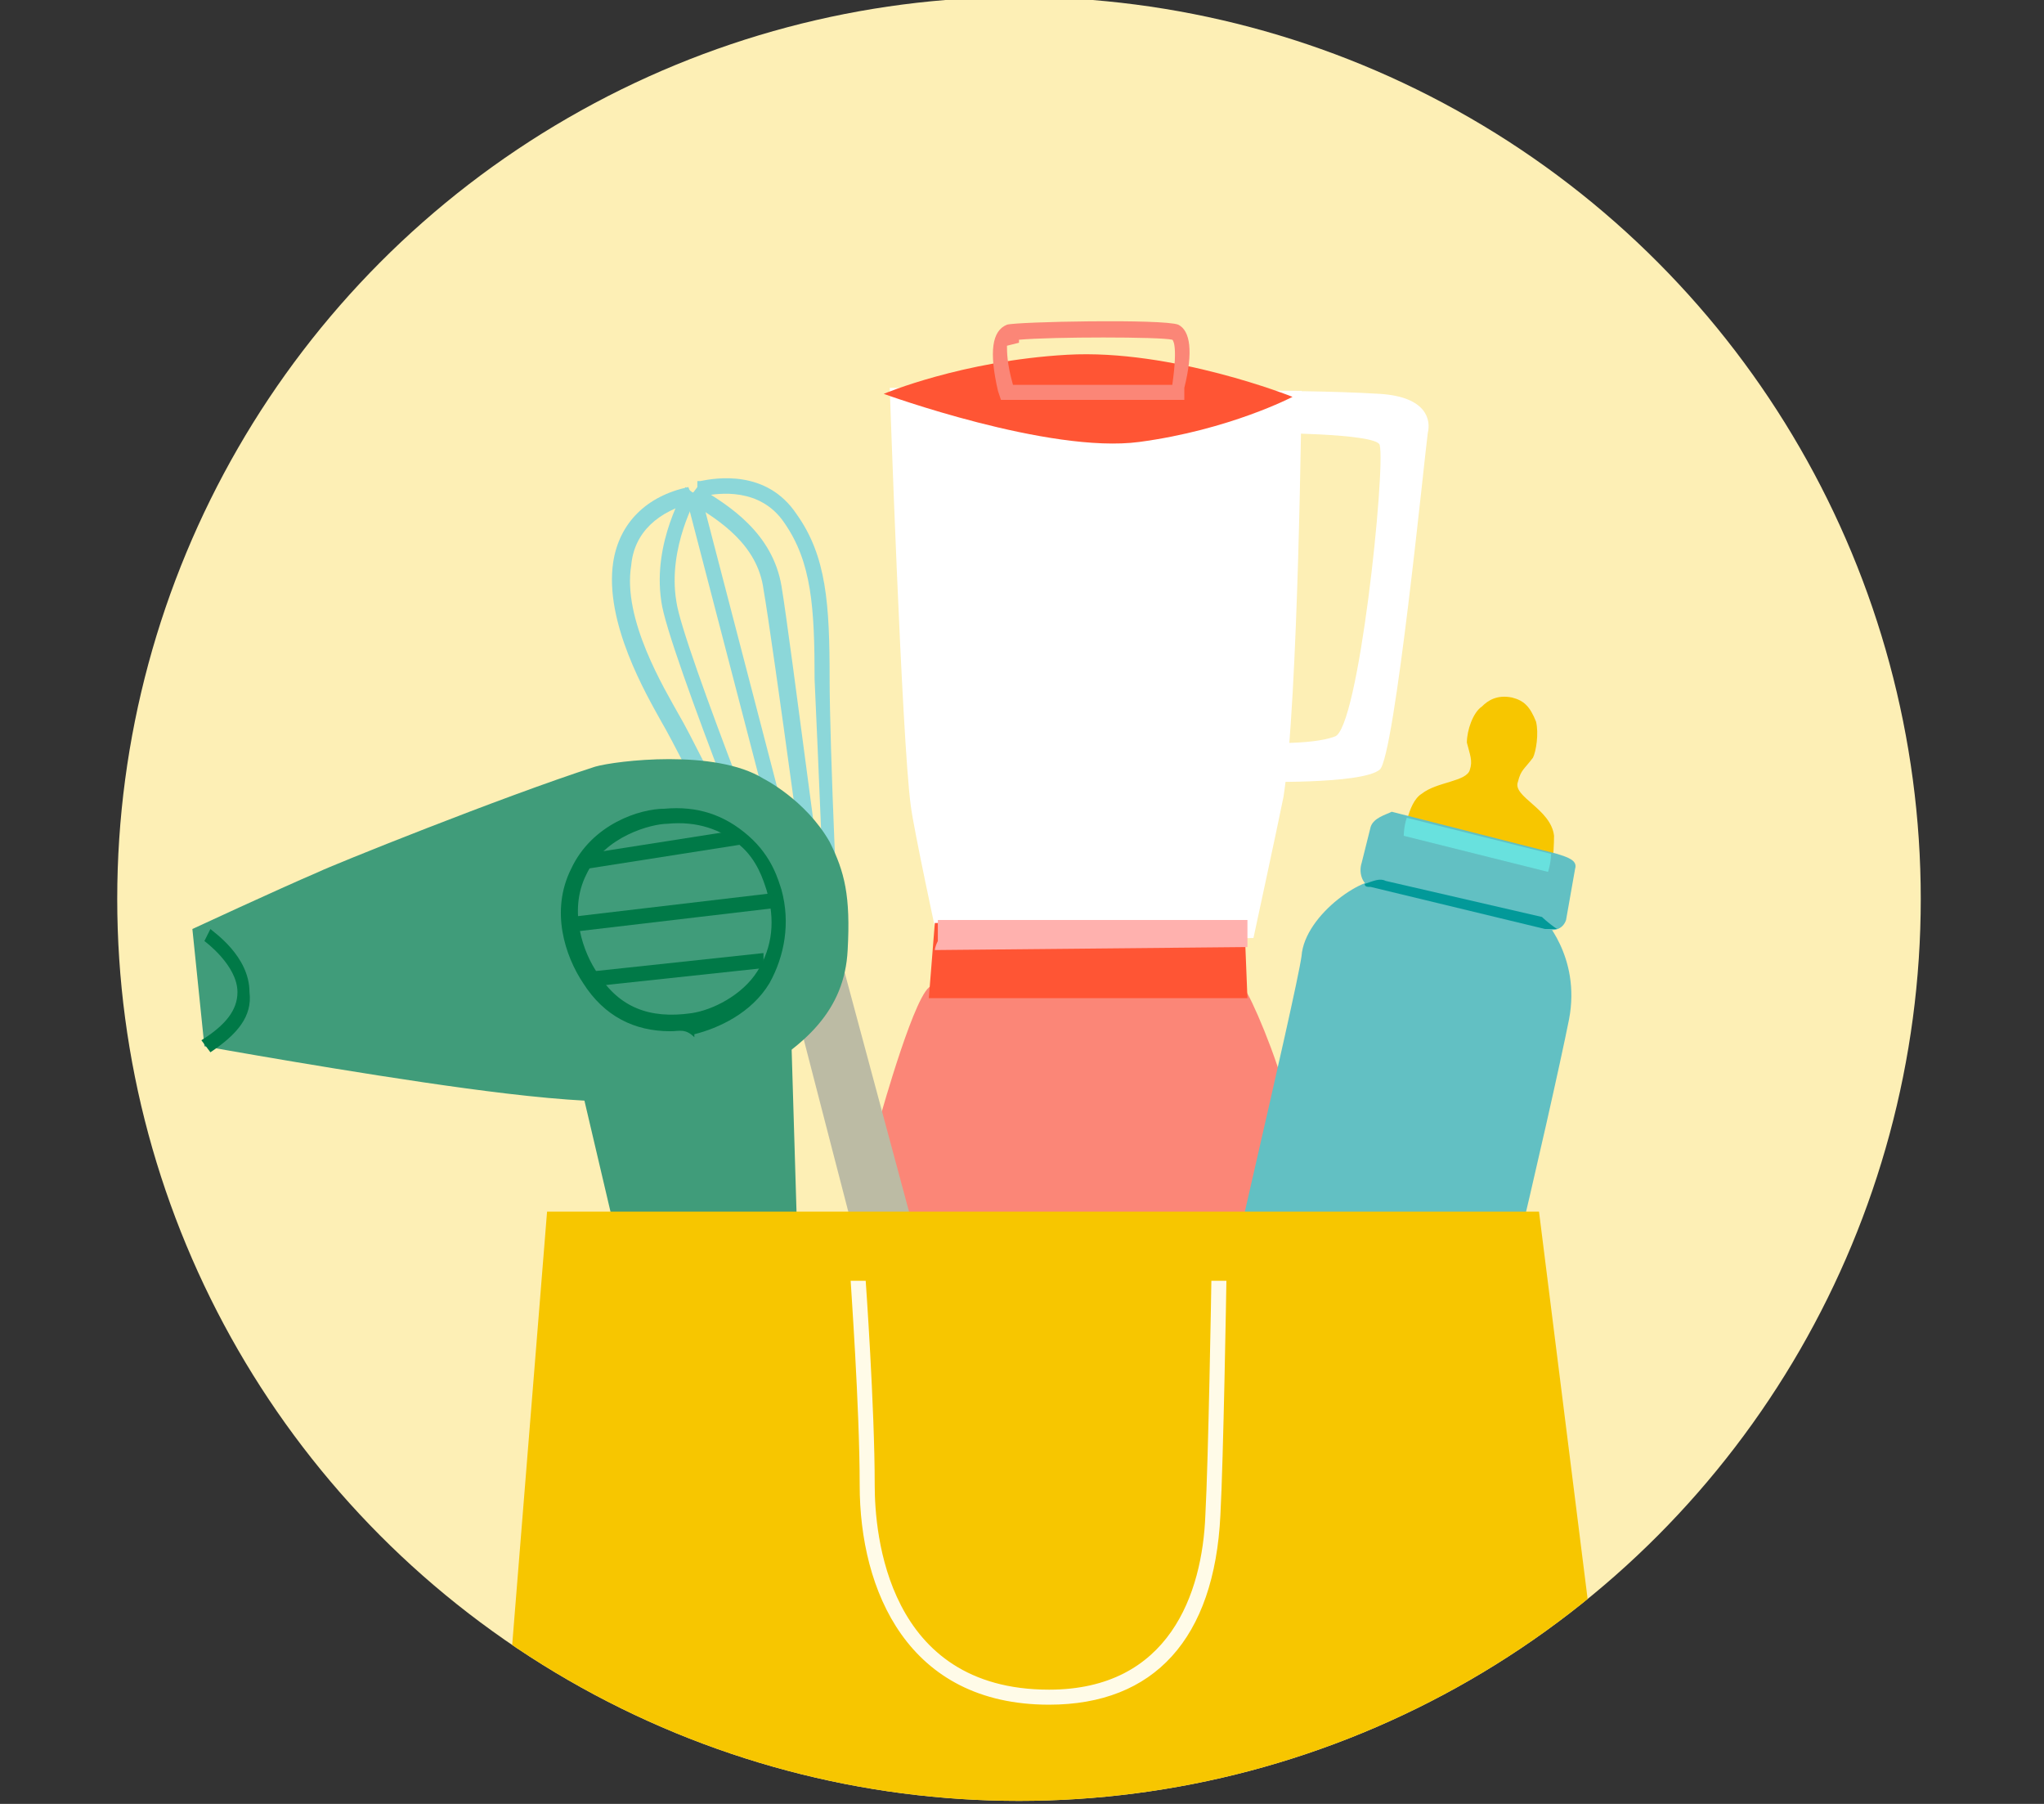 <?xml version="1.0" encoding="utf-8"?>
<!-- Generator: Adobe Illustrator 26.1.0, SVG Export Plug-In . SVG Version: 6.00 Build 0)  -->
<svg version="1.1" id="Layer_1" xmlns="http://www.w3.org/2000/svg" xmlns:xlink="http://www.w3.org/1999/xlink" x="0px" y="0px"
	 viewBox="0 0 68 60" style="enable-background:new 0 0 68 60;" xml:space="preserve">
<rect x="0" y="0" width="68" height="60" fill="#333333" stroke="none"/>
<style type="text/css">
	.st0{fill:#FCE899;}
	.st1{fill:#008E60;}
	.st2{fill:#F7C600;}
	.st3{fill:#FAEE8C;}
	.st4{fill:#FFFFFF;}
	.st5{fill:#F39F00;}
	.st6{fill:#FFF1E7;}
	.st7{fill:#FFB7A1;}
	.st8{fill:#FA7463;}
	.st9{fill:#007F4F;}
	.st10{fill:#FF3008;}
	.st11{fill:#FF807B;}
	.st12{fill:#FF706B;}
	.st13{fill:#FFD7C7;}
	.st14{fill:#007947;}
	.st15{fill:#62C0C3;}
	.st16{fill:#E7E5D9;}
	.st17{fill:#00858C;}
	.st18{fill:#C5C4AD;}
	.st19{fill:#FF4F2D;}
	.st20{fill:#F9DB4B;}
	.st21{fill:#FFE900;}
	.st22{fill:#F8CC00;}
	.st23{fill:#EECA00;}
	.st24{fill:#E3B300;}
	.st25{fill:#FFFBE8;}
	.st26{fill:#FB8677;}
	.st27{fill:#FFB1AE;}
	.st28{fill:#FF5534;}
	.st29{fill:#409C7A;}
	.st30{fill:#BCE9EA;}
	.st31{fill:#029999;}
	.st32{fill:#BCBBA4;}
	.st33{fill:#8CD7D9;}
	.st34{fill:none;stroke:#F9BEAA;stroke-width:0.5;stroke-miterlimit:10;}
	.st35{fill:#075B46;}
	.st36{fill:#68E1DE;}
	.st37{fill:#E8FCFB;}
	.st38{fill:#17A3A9;}
	.st39{fill:#00838A;}
	.st40{fill:#008344;}
	.st41{fill:#FD7B2F;}
	.st42{fill:#FBAC6B;}
	.st43{fill:#E54E03;}
	.st44{fill:#FE8D4B;}
	.st45{fill:#017946;}
	.st46{fill:#BD8800;}
	.st47{fill:#86CED1;}
	.st48{fill:#058C60;}
	.st49{fill:#E85658;}
	.st50{fill:#FDAFAC;}
	.st51{fill:#EF9595;}
	.st52{fill:#D5A600;}
	.st53{fill:#007F3A;}
	.st54{fill:#FF838B;}
	.st55{fill:#FDC1BE;}
	.st56{fill:#954C00;}
	.st57{fill:#FFB8A2;}
	.st58{fill:#F9BEAA;}
	.st59{fill:#A16C00;}
	.st60{fill:#C7C6B7;}
	.st61{fill:#DFDED5;}
	.st62{fill:#FF7168;}
	.st63{fill:#FADB5C;}
	.st64{fill:#002F10;}
	.st65{fill:#C4AB80;}
	.st66{clip-path:url(#SVGID_00000021812550173095473790000006107955129076254103_);fill:#FDEFB5;}
	.st67{clip-path:url(#SVGID_00000021812550173095473790000006107955129076254103_);}
	.st68{clip-path:url(#SVGID_00000021812550173095473790000006107955129076254103_);fill:#4ADEDB;}
	.st69{fill:#FF2D00;}
	.st70{clip-path:url(#SVGID_00000087376025344796922180000013475391410716359299_);fill:#FDEFB5;}
	.st71{clip-path:url(#SVGID_00000087376025344796922180000013475391410716359299_);}
	.st72{clip-path:url(#SVGID_00000039129430857486380790000004570983106733244563_);fill:#FDEFB5;}
	.st73{clip-path:url(#SVGID_00000039129430857486380790000004570983106733244563_);}
	.st74{clip-path:url(#SVGID_00000039129430857486380790000004570983106733244563_);fill:#F7C600;}
	.st75{clip-path:url(#SVGID_00000000199452592157074770000004005418484335796101_);fill:#FDEFB5;}
	.st76{clip-path:url(#SVGID_00000000199452592157074770000004005418484335796101_);}
	.st77{clip-path:url(#SVGID_00000000199452592157074770000004005418484335796101_);fill:#007947;}
	.st78{clip-path:url(#SVGID_00000000199452592157074770000004005418484335796101_);fill:#F7C600;}
	.st79{clip-path:url(#SVGID_00000000199452592157074770000004005418484335796101_);fill:#FFFFFF;}
	.st80{clip-path:url(#SVGID_00000108268405610395432250000006917203626208927656_);fill:#FDEFB5;}
	.st81{clip-path:url(#SVGID_00000160164031364260312110000010482028269704029356_);}
	.st82{clip-path:url(#SVGID_00000131341874834120213450000011374101062117303987_);fill:#FDEFB5;}
	.st83{clip-path:url(#SVGID_00000131341874834120213450000011374101062117303987_);}
	.st84{fill:#452700;}
	.st85{fill:#643B00;}
	.st86{fill:#C6C5B1;}
	.st87{fill:#0F2A1D;}
	.st88{fill:#E8C500;}
	.st89{fill:#006873;}
	.st90{clip-path:url(#SVGID_00000038400429198468419400000012459454495178919836_);fill:#FDEFB5;}
	.st91{clip-path:url(#SVGID_00000038400429198468419400000012459454495178919836_);}
	.st92{clip-path:url(#SVGID_00000039108375408207372030000008664505692032586160_);fill:#FDEFB5;}
	.st93{clip-path:url(#SVGID_00000039108375408207372030000008664505692032586160_);}
	.st94{fill:#388E90;}
	.st95{clip-path:url(#SVGID_00000018954035530267006740000007986196824792655784_);}
	.st96{fill:#FCEDB4;}
	.st97{clip-path:url(#SVGID_00000018954035530267006740000007986196824792655784_);fill:#017946;}
	.st98{clip-path:url(#SVGID_00000018954035530267006740000007986196824792655784_);fill:#BD8800;}
	.st99{clip-path:url(#SVGID_00000018954035530267006740000007986196824792655784_);fill:#058C60;}
	.st100{clip-path:url(#SVGID_00000018954035530267006740000007986196824792655784_);fill:#F7C600;}
	.st101{clip-path:url(#SVGID_00000018954035530267006740000007986196824792655784_);fill:#FF5534;}
	.st102{clip-path:url(#SVGID_00000018954035530267006740000007986196824792655784_);fill:#D5A600;}
	.st103{clip-path:url(#SVGID_00000169551097723818220130000017751248370487307696_);}
	.st104{fill:#FDEFB5;}
	.st105{clip-path:url(#SVGID_00000026145333430505459680000008967189697417674144_);fill:none;}
	.st106{clip-path:url(#SVGID_00000026145333430505459680000008967189697417674144_);fill:#FDEFB5;}
	.st107{clip-path:url(#SVGID_00000026145333430505459680000008967189697417674144_);}
	.st108{clip-path:url(#SVGID_00000026145333430505459680000008967189697417674144_);fill:#C4AB80;}
	.st109{clip-path:url(#SVGID_00000026145333430505459680000008967189697417674144_);fill:#FF3008;}
	.st110{clip-path:url(#SVGID_00000176727161984528065650000000081251883428025503_);fill:#FDEFB5;}
	.st111{clip-path:url(#SVGID_00000176727161984528065650000000081251883428025503_);}
	.st112{fill:#4A2500;}
	.st113{clip-path:url(#SVGID_00000044145707862404017850000002105520318644649659_);fill:#FDEFB5;}
	.st114{clip-path:url(#SVGID_00000044145707862404017850000002105520318644649659_);}
	.st115{fill:#24372B;}
	.st116{clip-path:url(#SVGID_00000126307419679312198420000008261936724323783583_);fill:#FDEFB5;}
	.st117{clip-path:url(#SVGID_00000126307419679312198420000008261936724323783583_);}
	.st118{fill:#93D4D6;}
	.st119{fill:#A8A799;}
	.st120{fill:#037A4F;}
	.st121{fill:#B17C52;}
	.st122{fill:#C38C61;}
	.st123{fill:#DBB18E;}
	.st124{fill:#C7956E;}
	.st125{fill:#017575;}
	.st126{clip-path:url(#SVGID_00000139252094092001596810000006264320413560408503_);fill:#FDEFB5;}
	.st127{clip-path:url(#SVGID_00000139252094092001596810000006264320413560408503_);}
	.st128{fill:#CF7D2A;}
	.st129{fill:#91DADA;}
	.st130{fill:#BEE2CD;}
	.st131{fill:#FF0000;}
	.st132{fill:#E6CB7E;}
	.st133{fill:#D5B45E;}
	.st134{fill:none;stroke:#C7C6B5;stroke-width:0.75;stroke-miterlimit:10;}
	.st135{fill:#FF9E9E;}
	.st136{fill:#BD834E;}
	.st137{clip-path:url(#SVGID_00000050651604513620683030000007114154735888651692_);fill:#FDEFB5;}
	.st138{clip-path:url(#SVGID_00000050651604513620683030000007114154735888651692_);}
</style>
<g>
	<defs>
		<circle id="SVGID_00000041272525677912607220000002037669255624073387_" cx="33.9" cy="29.9" r="30"/>
	</defs>
	<clipPath id="SVGID_00000135685500184162956010000015777620526042433202_">
		<use xlink:href="#SVGID_00000041272525677912607220000002037669255624073387_"  style="overflow:visible;"/>
	</clipPath>
	
		<circle style="clip-path:url(#SVGID_00000135685500184162956010000015777620526042433202_);fill:#FDEFB5;" cx="33.9" cy="29.9" r="30"/>
	<g style="clip-path:url(#SVGID_00000135685500184162956010000015777620526042433202_);">
		<g>
			<g>
				<g>
					<polygon class="st32" points="39.3,46 39.4,47.7 42.7,47.7 42.8,46 					"/>
					<polygon class="st32" points="30.5,46.2 30.6,47.9 33.9,47.8 33.9,46.1 					"/>
					<path class="st4" d="M42,14.4c0,0,3.8,0,3.9,0.4c0.2,0.8-0.7,9.5-1.5,9.7c-0.8,0.3-2.6,0.2-2.6,0.2L41.7,26
						c0,0,3.6,0.1,4.2-0.4c0.5-0.4,1.5-10.5,1.6-11.2c0.1-0.4,0-1.2-1.6-1.3C44.3,13,42.1,13,42.1,13L42,14.4z"/>
					<path class="st4" d="M29.6,12.9c0,0,0.4,11.7,0.7,13.9c0.1,0.8,0.9,4.5,0.9,4.5l10.5-0.1c0,0,0.8-3.7,1-4.7
						c0.5-3.2,0.6-13.5,0.6-13.5L29.6,12.9z"/>
					<path class="st26" d="M30.1,46.1c0,0,14,0.1,14-0.1c0,0-1-8.1-1.3-9.5c-0.3-1.3-1.2-3.4-1.4-3.6l-10.4-0.1
						c-0.5,0-1.7,4.3-1.7,4.3l-1.1,8.1C28.2,46.1,30.1,46.1,30.1,46.1z"/>
					<polygon class="st28" points="31.1,30.7 30.9,33.2 41.5,33.2 41.4,30.7 					"/>
					<path class="st27" d="M31.1,31.6l10.4-0.1l0-0.9l-10.3,0l0,0.7C31.1,31.5,31.1,31.6,31.1,31.6z"/>
				</g>
				<path class="st28" d="M29.4,13.1c0,0,5.5,2,8.5,1.6c3-0.4,5.1-1.5,5.1-1.5s-4-1.6-7.5-1.4C32,12,29.4,13.1,29.4,13.1z"/>
				<path class="st26" d="M39.4,13.3h-6.1l-0.1-0.3c-0.3-1.3-0.2-2,0.3-2.2c0.3-0.1,5.2-0.2,5.7,0c0.4,0.2,0.5,0.9,0.2,2.1
					L39.4,13.3z M33.7,12.8H39c0.2-1.4,0-1.5,0-1.5c-0.4-0.1-4-0.1-5.1,0l0,0.1l-0.4,0.1C33.5,11.7,33.5,12.1,33.7,12.8z"/>
			</g>
		</g>
		<g>
			<path class="st33" d="M26.4,32.1C26.1,31.2,22.2,21.6,22,20c-0.3-2,0.8-3.7,0.8-3.8l0.4,0.3c0,0-1,1.7-0.7,3.5
				c0.2,1.5,3.9,10.7,4.4,12L26.4,32.1z"/>
			<path class="st33" d="M26.2,32.3c0-0.1-3.6-7.3-4.2-8.3c-0.5-0.9-1.9-3.3-1.6-5.3c0.2-1.3,1.1-2.2,2.5-2.5l0.2,0.5l0,0
				c-1.2,0.3-2,1-2.1,2.1c-0.3,1.8,1.1,4.1,1.6,5c0.6,1,4,8,4.2,8.3L26.2,32.3z"/>
			<path class="st33" d="M27.1,31.8c0-0.1-1.4-10.5-1.7-12.2c-0.2-1.5-1.5-2.3-2.3-2.8l-0.2-0.2l0.3-0.4l0.2,0.1
				c0.8,0.5,2.3,1.4,2.6,3.2c0.3,1.8,1.6,12.2,1.7,12.3L27.1,31.8z"/>
			<path class="st33" d="M27.5,32.1c0-0.1-0.3-7.4-0.4-9.5c0-2.4-0.1-3.9-1-5.2c-0.8-1.2-2.2-1-2.7-0.9c-0.1,0-0.2,0-0.2,0l0-0.5
				l0,0.2l0-0.2c0,0,0.1,0,0.1,0c0.5-0.1,2.2-0.4,3.2,1.1c1,1.4,1.1,3,1.1,5.5c0,2.1,0.3,9.4,0.4,9.4L27.5,32.1z"/>
			
				<rect x="24.9" y="16.1" transform="matrix(0.968 -0.252 0.252 0.968 -5.358 7.137)" class="st33" width="0.5" height="16.7"/>
			<path class="st32" d="M26.1,32.1c0,0,3.2,12.4,3.4,13.1c0.2,0.7,0.7,1.5,1.4,1.3c0.7-0.2,0.8-1,0.5-1.9c-0.3-1.1-3.5-13-3.5-13
				L26.1,32.1z"/>
		</g>
		<g>
			<g>
				<path class="st29" d="M25.4,25.9c-1.6-1-4.9-0.6-5.6-0.4c-3.1,1-8.8,3.3-9.2,3.5c-1.4,0.6-4.2,1.9-4.2,1.9l0.4,3.9
					c0,0,5,0.9,8.7,1.4c3.7,0.5,7.3,0.8,9.3-0.3s3.3-2.3,3.4-4.3c0.1-1.8-0.1-2.6-0.6-3.6C26.8,26.6,25.4,25.9,25.4,25.9z"/>
				<polygon class="st29" points="26.7,47 22,47.5 19.3,36 22.5,34.9 26.3,33.7 				"/>
				<path class="st14" d="M22.3,34.3c-1.2,0-2.2-0.5-2.9-1.6c-0.6-0.9-1.1-2.4-0.4-3.8c0.7-1.5,2.3-2,3.1-2c1.1-0.1,2,0.2,2.8,0.9
					c0.8,0.7,1,1.5,1.1,1.8c0.3,1.1,0.1,2.2-0.4,3.1c-0.6,1-1.7,1.5-2.5,1.7l0-0.2l0,0.3C22.8,34.2,22.6,34.3,22.3,34.3z M23,33.7
					l0.1,0.2L23,33.7c0.7-0.1,1.7-0.6,2.2-1.4c0.5-0.8,0.6-1.7,0.3-2.7c-0.1-0.3-0.3-1-0.9-1.5c-0.6-0.5-1.4-0.8-2.4-0.7
					c-0.5,0-2.1,0.4-2.7,1.7c-0.6,1.2-0.1,2.6,0.4,3.3C20.6,33.5,21.6,33.9,23,33.7z"/>
				<path class="st14" d="M7,35l-0.3-0.4c0.8-0.5,1.2-1,1.2-1.6c0-0.9-1.1-1.7-1.1-1.7L7,30.9c0.1,0.1,1.3,0.9,1.3,2.1
					C8.4,33.8,7.9,34.4,7,35z"/>
				
					<rect x="19" y="30.1" transform="matrix(0.993 -0.117 0.117 0.993 -3.401 2.833)" class="st14" width="6.8" height="0.5"/>
				<polygon class="st14" points="19.8,32.8 19.8,32.3 25.4,31.7 25.4,32.2 				"/>
				<polygon class="st14" points="19.5,28.9 19.5,28.4 24.6,27.6 24.6,28.1 				"/>
			</g>
			<polygon class="st35" points="24,47.4 24.2,48.9 25.1,48.8 25,47.2 			"/>
		</g>
		<g>
			<g>
				<path class="st2" d="M46.7,27.9c0,0,0.1-1.2,0.6-1.5c0.5-0.4,1.5-0.4,1.6-0.8c0.1-0.3,0-0.5-0.1-0.9c0-0.4,0.2-1,0.5-1.2
					c0.2-0.2,0.5-0.4,1-0.3c0.4,0.1,0.6,0.3,0.8,0.8c0.1,0.4,0,1-0.1,1.2c-0.3,0.4-0.4,0.4-0.5,0.8c-0.2,0.5,1.1,0.9,1.2,1.8
					c0,0.6-0.1,1.4-0.1,1.4L46.7,27.9z"/>
				<path class="st15" d="M46.1,29.3l5.2,1.2c0,0,1.3,1.3,0.9,3.4c-0.6,3-3.2,14.2-3.7,15.1c-0.5,0.9-0.9,1.8-2.2,1.7
					s-3.3-0.5-4.9-1.1c-1.5-0.5-1.5-1.9-1.3-3.3c0.2-1.4,3-13.1,3.2-14.5C43.4,30.4,45.5,29,46.1,29.3z"/>
				<path class="st15" d="M45.6,27.5l-0.3,1.2c-0.1,0.3,0,0.7,0.3,0.8l5.8,1.4c0.3,0.1,0.6,0,0.7-0.3l0.3-1.7
					c0.1-0.3-0.3-0.4-0.6-0.5l-5.5-1.4C46.1,27.1,45.7,27.2,45.6,27.5z"/>
				<path class="st36" d="M51.5,29c0,0,0.1-0.3,0.1-0.6l-4.8-1.2c-0.1,0.3-0.1,0.6-0.1,0.6L51.5,29z"/>
				<path class="st31" d="M51.3,30.5l-5.2-1.2c-0.2-0.1-0.4,0-0.7,0.1c0,0.1,0.1,0.1,0.2,0.1l5.8,1.4c0.1,0,0.3,0,0.4,0
					C51.5,30.7,51.3,30.5,51.3,30.5z"/>
			</g>
		</g>
		<g>
			<g>
				<polygon class="st2" points="18.2,40.3 16.3,63.9 54.2,64.2 51.2,40.3 				"/>
			</g>
			<path class="st25" d="M34.9,56.7c-4.7,0-6.3-3.8-6.3-7.3c0-2.6-0.3-6.7-0.3-6.8l0.5,0c0,0,0.3,4.2,0.3,6.8c0,1.6,0.4,6.8,5.8,6.8
				c4,0,5.1-3.2,5.2-5.8c0.1-1.8,0.2-7.7,0.2-7.8l0.5,0c0,0.1-0.1,6-0.2,7.8C40.4,54.5,38.4,56.7,34.9,56.7z"/>
		</g>
	</g>
</g>
</svg>
